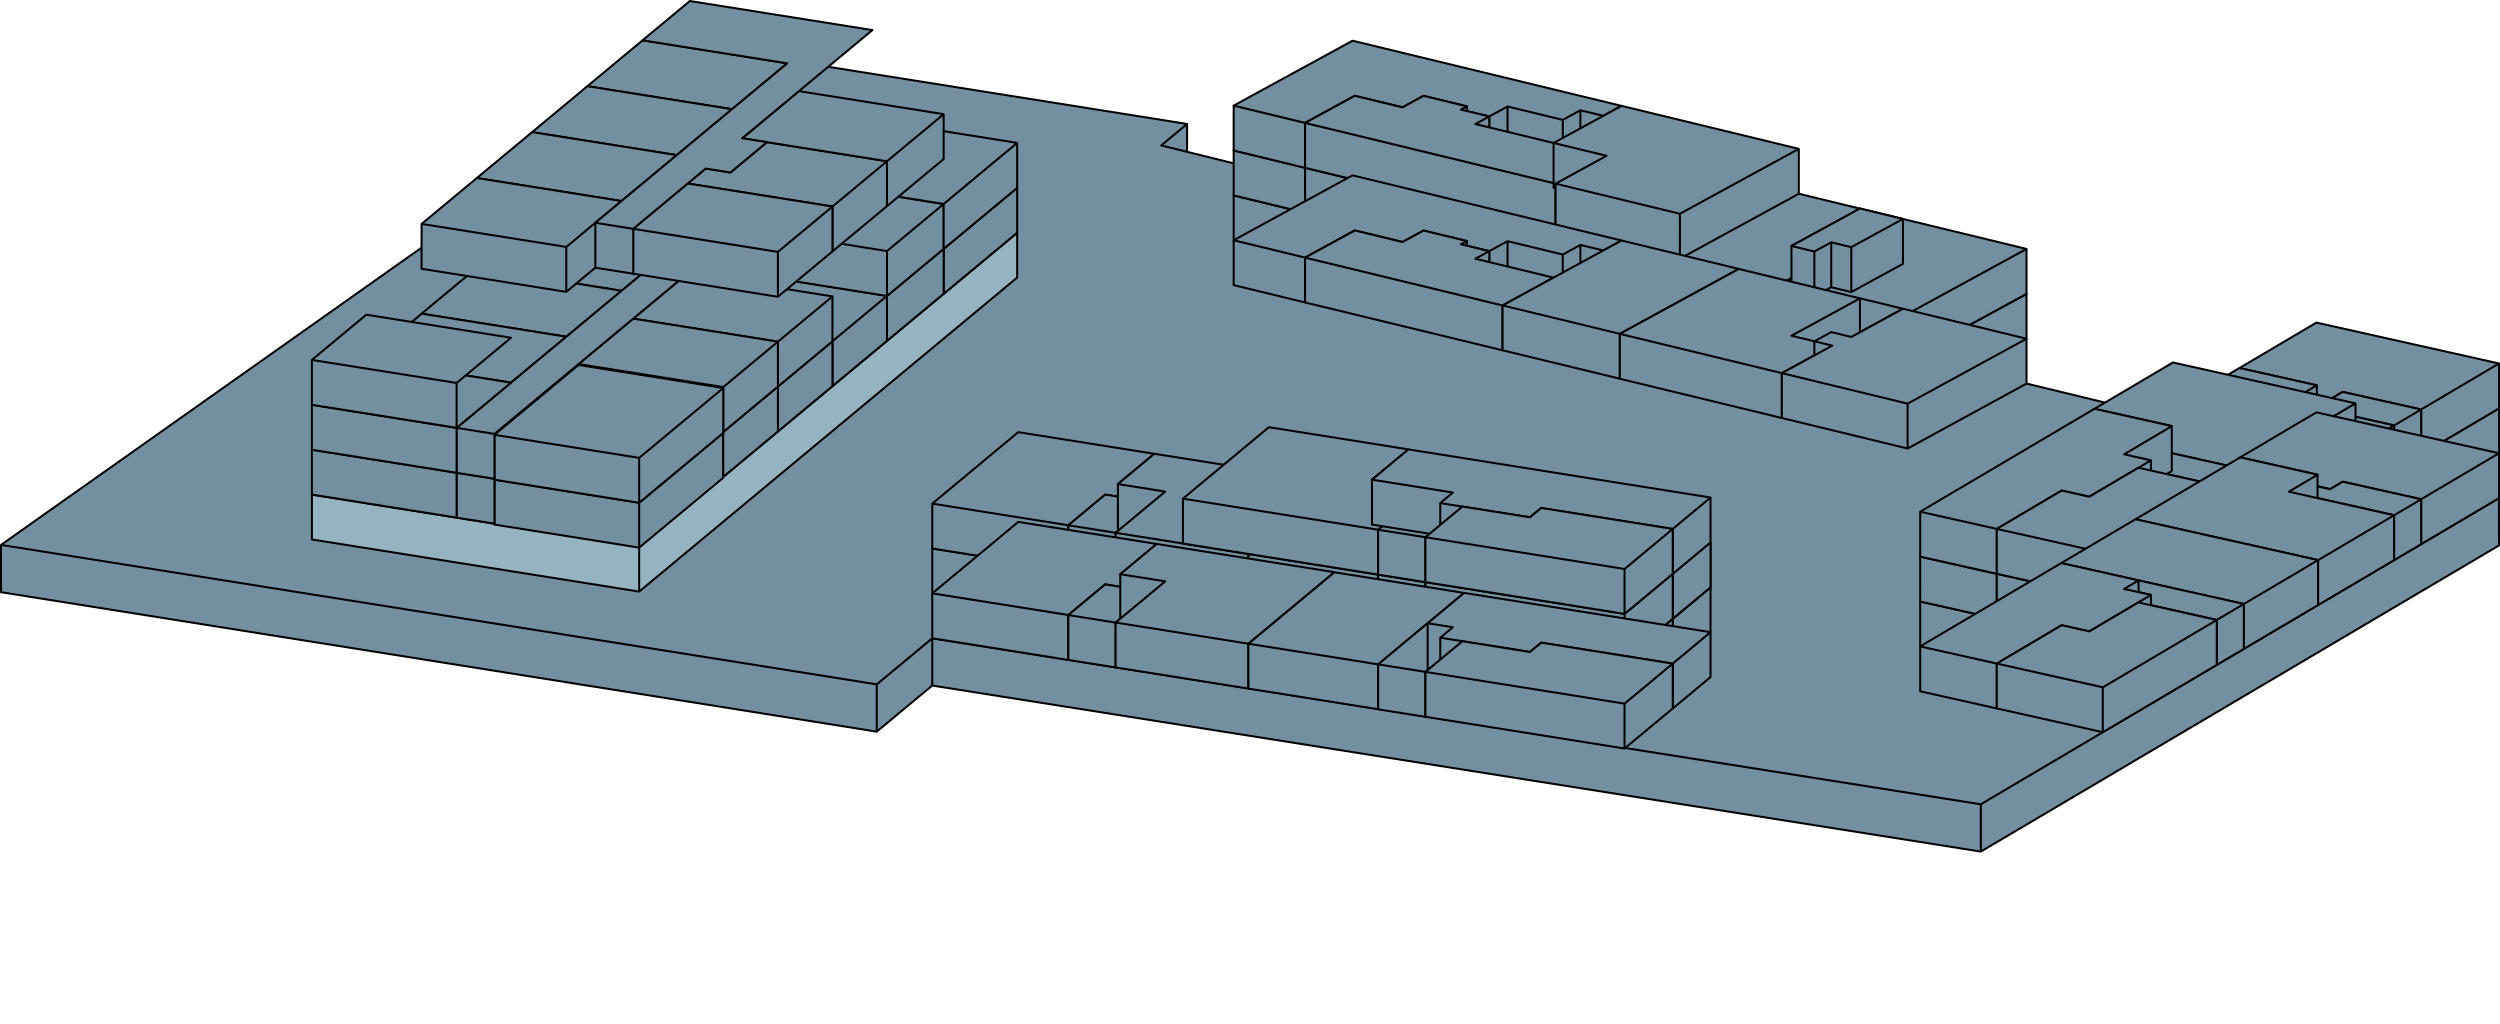 <?xml version="1.0" encoding="utf-8"?>
<!-- Generator: Adobe Illustrator 23.0.2, SVG Export Plug-In . SVG Version: 6.00 Build 0)  -->
<svg version="1.1" id="Ebene_1" xmlns="http://www.w3.org/2000/svg" xmlns:xlink="http://www.w3.org/1999/xlink" x="0px" y="0px"
	 viewBox="0 0 6188.7 2533.9" style="enable-background:new 0 0 6188.7 2533.9;" xml:space="preserve">
<style type="text/css">
	.st0{fill:#738FA0;stroke:#000000;stroke-width:5;stroke-linecap:round;stroke-linejoin:round;}
	.st1{fill:#95B3C1;stroke:#000000;stroke-width:5;stroke-linecap:round;stroke-linejoin:round;}
</style>
<g id="ug1">
	<path id="on" class="st0" d="M2170.4,1811.2L2.5,1466v-117.1l2167.9,345.2V1811.2z M6186.2,1350.2l-1282.8,757.9V1991l1282.7-757.9
		L6186.2,1350.2z M4903.5,2108.1l-2595.7-411v-117l2595.7,411V2108.1z M6186.2,1233.1L4903.5,1991l-2595.7-410.9l-137.4,114.1
		L2.5,1348.9l1068.2-755l408.9-48.9L1961,151.2l977.6,155.7l-63.9,53.1l63.9,15.8l1104.6,274.3l-80.5,43.9l80.5,19.5L6186.2,1233.1z
		 M4043.2,650.2v63.5l-80.5-19.6L4043.2,650.2z M2938.6,306.9v68.9l-63.9-15.8L2938.6,306.9z M2170.4,1694.1l137.4-114.1v117
		l-137.4,114.1V1694.1z"/>
</g>
<g id="HA-1-1">
	<path id="on-2" class="st1" d="M2518,687.1l-935.7,777.3v-111.1L2518,576.1V687.1z M1582.3,1464.5l-810.2-129v-111.1l810.2,129
		V1464.5z M772,1224.3L1707.8,447l810.1,129l-935.7,777.3L772,1224.3z"/>
</g>
<g id="HA-2-1">
	<path id="on-3" class="st0" d="M1790.4,1071.6l-208.1,172.9l-358.3-57l208.1-172.9L1790.4,1071.6z M1582.3,1244.5l208.1-172.9
		v111.1l-208.1,172.9V1244.5L1582.3,1244.5z M1224,1187.5l358.3,57.1v111.1l-358.3-57.1V1187.5z"/>
</g>
<g id="_33.0102">
	<path id="on-4" class="st0" d="M4604.3,738.5l-294.4,160.7V788.1l294.4-160.7V738.5z M4604.3,627.4l-294.4,160.7l-300.1-72.8
		l294.4-160.7L4604.3,627.4z M4309.9,788.1v111.1l-300.1-72.8V715.3L4309.9,788.1z"/>
</g>
<g id="_33.0101">
	<path id="on-5" class="st0" d="M4722.2,999.2l-412.3-100V788.1l412.3,100V999.2z M5016.6,838.5l-294.4,160.7V888.1l294.4-160.7
		V838.5z M4722.2,888.1l-412.3-100l124.8-68.1l56.7,13.8l41.8-22.8l49.7,12l127.8-69.8l306,74.2L4722.2,888.1z"/>
</g>
<g id="_31.0102">
	<path id="on-6" class="st0" d="M5993.5,1235.9l-194.1-43.5v-111.1l194.1,43.5V1235.9z M5768,1210.9l-66.4-14.8V1085l66.4,14.9
		V1210.9z M5666,1217.1l-191.5-42.9v-111.1L5666,1106V1217.1z M5701.7,1084.9v111.2l-35.7,21.1V1106L5701.7,1084.9z M5799.4,1192.4
		l-31.3,18.5v-111.1l31.3-18.5V1192.4z M6186.2,1010.9V1122l-192.8,113.9v-111.1L6186.2,1010.9z M6186.2,1010.9l-192.8,113.9
		l-194.1-43.5l-31.3,18.5l-66.4-14.9l-35.7,21.1l-191.5-42.9l259.8-153.4L6186.2,1010.9z"/>
</g>
<g id="haus_b2_treppe_1og_rechts">
	<path id="on-7" class="st0" d="M5666,1106l260.5,58.3v111.1l-260.5-58.3V1106z M5926.5,1164.3L5666,1106l35.7-21.1l66.4,14.9
		l31.3-18.5l194.1,43.5L5926.5,1164.3z M5926.5,1164.3l67-39.6v111.1l-67,39.6V1164.3z"/>
</g>
<g id="_31.0101">
	<path id="on-8" class="st0" d="M5926.5,1275.5l-188.1,111.1v-111.1l188.1-111.1V1275.5z M5286.3,1174.3l188.1-111.2l452,101.2
		l-188.1,111.2L5286.3,1174.3z M5286.3,1174.3l452,101.2v111.1l-452-101.2V1174.3z"/>
</g>
<g id="_29.0103">
	<path id="on-9" class="st0" d="M5554.5,1495.2l-452-101.2v-111.1l452,101.2V1495.2z M5554.5,1495.2v-111.1l183.8-108.6v111.1
		L5554.5,1495.2z M5554.5,1384l-452-101.2l183.8-108.6l452,101.2L5554.5,1384z"/>
</g>
<g id="haus_b2_treppe_1og_links">
	<path id="on-10" class="st0" d="M5554.5,1495.2l-67,39.6v-111.1l67-39.6V1495.2z M5487.5,1534.8l-194.1-43.5v-111.1l194.1,43.5
		V1534.8z M5293.4,1465.8l-35.1-7.9v-111.1l66.4,14.9l-31.3,18.5V1465.8z M5258.3,1346.8l35.7-21.1l260.5,58.4l-67,39.6l-194.1-43.5
		l31.3-18.5L5258.3,1346.8z"/>
</g>
<g id="_29.0102">
	<path id="on-11" class="st0" d="M5324.7,1472.8l-152.8,90.3V1452l152.8-90.2V1472.8z M5172,1563.1l-68.4-15.3v-111.1l68.4,15.3
		V1563.1z M5103.6,1547.8l-160.6,94.9v-111.1l160.6-94.9V1547.8z M4943,1642.7l-189.6-42.5v-111.1l189.6,42.4V1642.7z
		 M5102.5,1282.8l191.5,42.9l-35.7,21.1l35.7,8l30.7,6.9l-152.8,90.2l-68.4-15.3l-160.6,94.9l-189.6-42.5L5102.5,1282.8z
		 M5258.3,1346.8l35.7-21.1v29.1L5258.3,1346.8z"/>
</g>
<g id="_29.0101">
	<path id="on-12" class="st0" d="M5487.5,1534.8l-282.1,166.7v-111.1l282.1-166.7V1534.8z M5205.4,1701.4l-262.4-58.8v-111.1
		l262.4,58.8V1701.4z M5487.5,1423.6l-282.1,166.7l-262.4-58.8l160.6-94.9l68.4,15.3l121.5-71.8L5487.5,1423.6z"/>
</g>
<g id="haus_a_treppe_1og">
	<path id="on-13" class="st0" d="M1590.6,544.3V433.2l358.3,57.1l-112.2,93.3L1590.6,544.3z M1590.6,433.2l117.1-97.3l595.1,94.8
		l-92.5,76.8L2067,484.9l-229.6,190.7l61.2,9.8l-90.4,75.1l-61.2-9.7l-523,434.4l-93.7-14.9l706.3-586.8l112.2-93.3L1590.6,433.2z
		 M2302.9,430.7v111.1l-92.5,76.8V507.5L2302.9,430.7z M1130.3,1281.4v-111.1l93.7,14.9v111.1L1130.3,1281.4z M2067,596
		l-168.4,139.9v-50.5l-61.2-9.8L2067,484.9V596z M2067,596V484.9l143.4,22.6v111.1L2067,596z M1747.1,861.8V750.6l61.2,9.7v111.1
		L1747.1,861.8z M1898.6,796.4l-90.4,75.1V760.4l90.4-75.1V796.4z"/>
</g>
<g id="HA-2-6">
	<path id="on-14" class="st0" d="M2067,484.9l143.4,22.6l92.5-76.8l215.1,34.2l-182,151.2l-358.3-57L2067,484.9z M1977.7,670.1v-111
		l358.3,57v111.1L1977.7,670.1z M2336,616.1l182-151.2v111.2l-182,151.2V616.1z"/>
</g>
<g id="HA-2-12">
	<path id="on-15" class="st0" d="M1130.3,1281.4L772,1224.3v-111.1l358.3,57V1281.4z M1130.3,1170.3l-358.3-57l134.7-111.9
		l358.3,57.1L1130.3,1170.3z"/>
</g>
<g id="haus_b3_treppe_1og_links">
	<path id="on-16" class="st0" d="M2884.4,1439.3l-122.7,101.9v-111.1l122.7-101.9V1439.3z M2761.7,1541.2l-117.1-18.6v-111.1
		l117.1,18.7V1541.2z M2821.9,1318.2l62.4,9.9l-122.7,102l-117.1-18.6l91.4-75.9l54.7,8.7L2821.9,1318.2z"/>
</g>
<g id="_27.0101">
	<path id="on-17" class="st0" d="M2974.6,1364.3l-90.2,75v-111.2l90.2-74.9V1364.3z M2884.4,1439.3l-62.4-10v-111.1l62.4,9.9V1439.3
		z M2821.9,1429.3l-31.3,26v-111.1l31.3-26V1429.3z M2790.6,1455.3l-54.6-8.7v-111.1l54.6,8.7V1455.3z M2736,1446.6l-91.4,75.9
		v-111.1l91.4-75.9V1446.6z M2644.6,1522.5l-336.8-53.6v-111.1l336.8,53.6V1522.5z M2884.4,1328.1l-62.4-9.9l-31.3,26l-54.6-8.7
		l-91.4,75.9l-336.8-53.6l212.9-176.9l453.9,72.3L2884.4,1328.1z"/>
</g>
<g id="_27.0102">
	<path id="on-18" class="st0" d="M3303.3,1416.6l-212.9,176.9v-111.1l212.9-176.9V1416.6z M3090.4,1593.5l-328.7-52.4V1430
		l328.7,52.4V1593.5z M2761.7,1430.1l212.9-176.9l328.7,52.4l-212.9,176.9L2761.7,1430.1z"/>
</g>
<g id="_25.0101">
	<path id="on-19" class="st0" d="M3624.4,1467.8l-212.9,176.9v-111.1l212.9-176.9V1467.8z M3624.4,1356.7l-212.9,176.9l-321.1-51.1
		l212.9-176.9L3624.4,1356.7z M3411.5,1533.5v111.1l-321.1-51.1v-111.1L3411.5,1533.5z"/>
</g>
<g id="haus_b3_treppe_1og_rechts">
	<path id="on-20" class="st0" d="M3620,1587.4l-91.4,75.9v-111.1l91.4-75.9V1587.4z M3528.6,1663.3l-117.1-18.6v-111.1l117.1,18.6
		V1663.3z M3411.5,1533.5l122.7-101.9l62.4,9.9l-31.3,26l31.3,5l23.4,3.7l-91.4,75.9L3411.5,1533.5z M3596.6,1441.5v31l-31.3-5
		L3596.6,1441.5z"/>
</g>
<g id="_25.0102">
	<path id="on-21" class="st0" d="M3596.6,1441.6l-31.3,26v80.2l-31.2-5v-111.1L3596.6,1441.6z M3565.3,1467.6l31.3-26l-62.4-9.9
		l90.2-74.9l610,97.1l-93.6,77.8l-325.6-51.9l-27.9,23.1L3565.3,1467.6z M4234.4,1564.9l-93.6,77.8v-111.1l93.6-77.8V1564.9z
		 M4140.7,1642.7l-325.5-51.9v-111.1l325.6,51.9L4140.7,1642.7z M3815.2,1590.9l-27.9,23.1v-111.1l27.9-23.1V1590.9z M3787.3,1614
		l-222-35.3v-111.1l222,35.3V1614z"/>
</g>
<g id="_25.0103">
	<path id="on-22" class="st0" d="M3528.6,1663.3v-111.1l492.9,78.5v111.1L3528.6,1663.3z M3528.6,1552.2l91.4-75.9l167.3,26.6
		l27.9-23.1l325.6,51.9l-119.3,99.1L3528.6,1552.2z M4140.8,1642.7l-119.3,99.1v-111.1l119.3-99.1V1642.7z"/>
</g>
<g id="haus_b1_treppe_1og_rechts">
	<path id="on-23" class="st0" d="M3845.8,687.3l-193.4-46.9V529.3l193.4,46.9V687.3z M3968.9,620.1l-123.1,67.2V576.1l123.1-67.2
		V620.1z M3968.9,508.9l-123.1,67.2l-193.4-46.9l79.5-43.4l136.7,33.1l43.6-23.8L3968.9,508.9z"/>
</g>
<g id="_35.0103">
	<path id="on-24" class="st0" d="M3230.8,637.6l-176.9-42.9V483.6l176.9,42.9V637.6z M4014.1,595.4L3969,620V509l45.1-24.6V595.4z
		 M3731.9,597l-45.3,24.7V510.6l45.3-24.7V597z M3686.7,621.7l-70.2-17V493.5l70.2,17V621.7z M3616.5,593.1l-92.6-22.4V459.5
		l107.2,26l-14.6,8L3616.5,593.1L3616.5,593.1z M3523.9,570.7l-52,28.4V487.9l52-28.4V570.7z M3471.9,599.1l-118.1-28.6V459.3
		l118.1,28.6V599.1z M3353.8,570.4l-123.1,67.2V526.5l123.1-67.2V570.4z M4014.1,484.3L3969,509l-56.8-13.8l-43.6,23.8l-136.7-33.1
		l-45.3,24.7l-70.2-17l14.6-8l-107.2-26l-52,28.4l-118.1-28.6l-123.1,67.2l-176.9-42.9L3348.1,323L4014.1,484.3z M3732,597V485.9
		l136.7,33.1v111.1L3732,597z M3868.6,630.1V519l43.6-23.8v111.1L3868.6,630.1z M3912.2,495.2l56.7,13.8v111.1l-56.7-13.7V495.2z"/>
</g>
<g id="_35.0102">
	<path id="on-25" class="st0" d="M3719.6,756.1l-488.9-118.5V526.5l489,118.5L3719.6,756.1z M3845.8,687.3l-126.2,68.9V645
		l126.2-68.9V687.3z M3686.7,510.6v27l-34.3-8.3L3686.7,510.6z M3523.9,459.6l107.2,26l-14.6,8l14.7,3.5l55.5,13.5l-34.3,18.7
		l34.3,8.3l159.1,38.6L3719.7,645l-488.9-118.5l123.1-67.2l118.1,28.6L3523.9,459.6z M3616.5,493.6l14.6-8v11.5L3616.5,493.6z"/>
</g>
<g id="_35.0101">
	<path id="on-26" class="st0" d="M4014.1,484.3l290.1,70.3l-294.4,160.7L3719.6,645L4014.1,484.3z M3719.6,645l290.2,70.3v111.1
		l-290.2-70.3V645z M4304.2,554.7v111.1l-294.4,160.7V715.3L4304.2,554.7z"/>
</g>
<g id="haus_b1_treppe_1og_links">
	<path id="on-27" class="st0" d="M4491.4,733.7l-56.7-13.8l169.6-92.6l106.4,25.8l-127.8,69.8l-49.7-12L4491.4,733.7z M4434.7,720
		l56.7,13.8v111.1l-56.7-13.8V720z M4491.4,733.7l41.8-22.8v111.2l-41.8,22.8V733.7z M4533.2,710.9l49.7,12v111.2l-49.7-12V710.9z
		 M4582.9,722.9l127.8-69.8v111.1L4582.9,834V722.9z"/>
</g>
<g id="haus_b1_treppe_2og_rechts">
	<path id="on-28" class="st0" d="M3845.8,576.1l-193.4-46.9V418.1l193.4,46.9V576.1z M3968.9,508.9l-123.1,67.2v-111l123.1-67.2
		V508.9z M3968.9,397.8L3845.8,465l-193.4-46.9l79.5-43.4l136.7,33.1l43.6-23.8L3968.9,397.8z"/>
</g>
<g id="_35.0203">
	<path id="on-29" class="st0" d="M3230.8,526.5l-176.9-42.9V372.5l176.9,42.9V526.5z M4014.1,484.3l-45.1,24.6V397.8l45.1-24.6
		V484.3z M3731.9,485.9l-45.3,24.7V399.4l45.3-24.7V485.9z M3686.7,510.6l-70.2-17V382.4l70.2,17V510.6z M3616.5,482l-92.6-22.4
		V348.4l107.2,26l-14.6,8L3616.5,482L3616.5,482z M3523.9,459.5l-52,28.4V376.8l52-28.4V459.5z M3471.9,487.9l-118.1-28.6V348.2
		l118.1,28.6V487.9z M3353.8,459.3l-123.1,67.2V415.4l123.1-67.2V459.3z M4014.1,373.2l-45.1,24.6l-56.8-13.8l-43.6,23.8
		l-136.7-33.1l-45.3,24.7l-70.2-17l14.6-8l-107.2-26l-52,28.4l-118.1-28.6l-123.1,67.2l-176.9-42.9l294.4-160.7L4014.1,373.2z
		 M3732,485.9V374.7l136.7,33.1V519L3732,485.9z M3868.6,519V407.9l43.6-23.8v111.1L3868.6,519z M3912.2,384.1l56.7,13.8V509
		l-56.7-13.7V384.1z"/>
</g>
<g id="_35.0202">
	<path id="on-30" class="st0" d="M3719.6,645l-488.9-118.5V415.4l488.9,118.5V645z M3845.8,576.1L3719.7,645V533.9l126.2-68.8
		L3845.8,576.1L3845.8,576.1z M3686.7,399.4v27l-34.3-8.3L3686.7,399.4z M3523.9,348.4l107.2,26l-14.6,8l14.6,3.6l55.5,13.5
		l-34.3,18.7l34.3,8.3l159.1,38.6l-126.2,68.8l-488.9-118.5l123.1-67.2l118.1,28.6L3523.9,348.4z M3616.5,382.4l14.6-8V386
		L3616.5,382.4z"/>
</g>
<g id="_35.0201">
	<path id="on-31" class="st0" d="M4014.1,373.2l290.1,70.3l-294.4,160.7l-290.2-70.3L4014.1,373.2z M3719.6,533.9l290.2,70.4v111.1
		L3719.7,645L3719.6,533.9z M4304.2,443.5v111.1l-294.4,160.7V604.2L4304.2,443.5z"/>
</g>
<g id="haus_b1_treppe_2og_links">
	<path id="on-32" class="st0" d="M4491.4,622.6l-56.7-13.8l169.6-92.6l106.4,25.8l-127.8,69.8l-49.7-12.1L4491.4,622.6z
		 M4434.7,608.9l56.7,13.8v111.1l-56.7-13.8V608.9z M4491.4,622.6l41.8-22.8v111.1l-41.8,22.8V622.6z M4533.2,599.8l49.7,12.1V723
		l-49.7-12V599.8z M4582.9,611.8l127.8-69.8v111.1l-127.8,69.8V611.8z"/>
</g>
<g id="_33.0202">
	<path id="on-33" class="st0" d="M4535.7,744.5l-124.8,68.1V701.4l124.8-68.1V744.5z M4535.7,633.4l-124.8,68.1l-401.1-97.2
		l294.4-160.7l300.1,72.8L4434.7,609L4535.7,633.4z M4410.9,701.4v111.1l-401.1-97.2V604.2L4410.9,701.4z M4604.3,516.3v111.1
		l-68.6,37.5v-31.5l-101-24.5L4604.3,516.3z"/>
</g>
<g id="_33.0201">
	<path id="on-34" class="st0" d="M4722.2,888.1l-311.3-75.5V701.4l311.3,75.5V888.1z M5016.6,727.4l-294.4,160.7V776.9l294.4-160.7
		V727.4z M4722.2,776.9l-311.3-75.5l80.5-43.9l44.3-24.2l-44.3-10.7l41.8-22.8l49.7,12.1l127.9-69.8l306,74.2L4722.2,776.9z
		 M4491.4,622.6l44.3,10.7l-44.3,24.2V622.6z"/>
</g>
<g id="_31.0202">
	<path id="on-35" class="st0" d="M5993.5,1124.8l-194.1-43.5V970.2l194.1,43.5V1124.8z M5768,1099.8l-66.4-14.9V973.8l66.4,14.9
		V1099.8z M5701.7,1057.5l-158-35.4v-111l191.5,42.9l-33.6,19.8L5701.7,1057.5z M5799.4,1081.3l-31.3,18.5V988.7l31.3-18.5V1081.3z
		 M6186.2,899.8v111.1l-192.8,113.9v-111.1L6186.2,899.8z M6186.2,899.8l-192.8,113.9l-194.1-43.5l-31.3,18.5l-66.4-14.9l33.6-19.8
		l-191.5-42.9l190.5-112.5L6186.2,899.8z"/>
</g>
<g id="haus_b2_treppe_2og_rechts">
	<path id="on-36" class="st0" d="M5666,994.9l260.5,58.3v111.1L5666,1106V994.9z M5926.5,1053.2L5666,994.9l35.7-21.1l66.4,14.9
		l31.3-18.5l194.1,43.5L5926.5,1053.2z M5926.5,1053.2l67-39.6v111.1l-67,39.6V1053.2z"/>
</g>
<g id="_31.0201">
	<path id="on-37" class="st0" d="M5926.5,1164.3l-188.1,111.1v-111.1l188.1-111.1V1164.3z M5286.3,1063.1L5543.7,911l191.5,42.9
		l-69.3,40.9l69.3,15.5l191.2,42.8l-188.1,111.1L5286.3,1063.1z M5286.3,1063.1l452,101.2v111.1l-452-101.2V1063.1z M5735.3,954
		v56.4l-69.3-15.5L5735.3,954z"/>
</g>
<g id="_29.0203">
	<path id="on-38" class="st0" d="M5554.5,1384.1l-260.5-58.3v-111.1l260.5,58.3V1384.1z M5554.5,1384.1V1273l183.8-108.6v111.1
		L5554.5,1384.1z M5554.5,1272.9l-260.5-58.3l-191.5-42.9l183.8-108.6l452,101.2L5554.5,1272.9z M5294,1325.7l-191.5-42.9v-111.1
		l191.5,42.9V1325.7z"/>
</g>
<g id="haus_b2_treppe_2og_links">
	<path id="on-39" class="st0" d="M5554.5,1384.1l-67,39.6v-111.1l67-39.6V1384.1z M5487.5,1423.7l-194.1-43.5v-111.1l194.1,43.5
		V1423.7z M5293.4,1354.7l-35.1-7.9v-111.1l66.4,14.9l-31.3,18.5V1354.7z M5258.3,1235.7l35.7-21.1l260.5,58.3l-67,39.6l-194.1-43.4
		l31.3-18.5L5258.3,1235.7z"/>
</g>
<g id="_29.0202">
	<path id="on-40" class="st0" d="M5324.7,1361.7l-152.8,90.2v-111.1l152.8-90.2V1361.7z M5172,1451.9l-68.4-15.3v-111.1l68.4,15.3
		V1451.9z M5103.6,1436.6l-160.6,94.9v-111.1l160.6-94.9V1436.6z M4943,1531.5l-189.6-42.4V1378l189.6,42.5V1531.5z M5102.5,1171.7
		l191.5,42.9l-35.7,21.1l35.7,8l30.7,6.9l-152.8,90.2l-68.4-15.3l-160.6,94.9l-189.6-42.5L5102.5,1171.7z M5258.3,1235.7l35.7-21.1
		v29.1L5258.3,1235.7z"/>
</g>
<g id="_29.0201">
	<path id="on-41" class="st0" d="M5487.5,1423.6l-282.1,166.7v-111.1l282.1-166.7V1423.6z M5205.4,1590.3l-262.4-58.8v-111.1
		l262.4,58.8V1590.3z M5487.5,1312.5l-282.1,166.7l-262.4-58.8l160.6-94.9l68.4,15.3l121.5-71.7L5487.5,1312.5z"/>
</g>
<g id="HA-3-4">
	<path id="on-42" class="st0" d="M1702.4,676.6l44.6-37.1l61.2,9.7l90.4-75.1l297.1,47.3l-135,112.1L1702.4,676.6z M1702.4,676.6
		l358.3,57.1v111.1l-358.3-57L1702.4,676.6L1702.4,676.6z M2060.7,733.6l135-112.1v111.1l-135,112.1V733.6z"/>
</g>
<g id="_27.0201">
	<path id="on-43" class="st0" d="M2857.5,1234.5l-35.6,29.5v-57l-54.6-8.7l90.2-75L2857.5,1234.5L2857.5,1234.5z M2821.9,1318.2
		l-31.3,26v-111.1l31.3-26V1318.2L2821.9,1318.2z M2790.6,1344.2l-54.6-8.7v-111.1l54.6,8.7V1344.2z M2736,1335.5l-91.4,75.9v-111.1
		l91.4-75.9V1335.5z M2644.6,1411.4l-336.8-53.6v-111.1l336.8,53.6V1411.4z M2767.3,1198.4l54.6,8.7l-31.3,26l-54.6-8.7l-91.4,75.9
		l-336.8-53.6l212.9-176.9l336.8,53.6L2767.3,1198.4z"/>
</g>
<g id="haus_b3_treppe_2og_links_">
	<path id="on-44" class="st0" d="M2884.4,1328.1L2761.7,1430v-111.1l122.7-101.9V1328.1z M2761.7,1430.1l-117.1-18.6v-111.1
		l117.1,18.6V1430.1z M2821.9,1207.1l62.4,9.9l-122.7,101.9l-117.1-18.6l91.4-75.9l54.7,8.7L2821.9,1207.1z"/>
</g>
<g id="_27.0202">
	<path id="on-45" class="st0" d="M3303.3,1305.5l-212.9,176.9v-111.1l212.9-176.9V1305.5z M3090.4,1482.4l-328.7-52.3V1319
		l328.7,52.4V1482.4z M3090.4,1371.3l-328.7-52.4l10.4-8.7l112.3-93.3l-117.1-18.6l90.2-75l445.8,71L3090.4,1371.3z M2767.3,1309.5
		v-111.1l117.1,18.6l-112.3,93.3L2767.3,1309.5z"/>
</g>
<g id="_25.0201">
	<path id="on-46" class="st0" d="M3624.4,1356.7l-212.9,176.9v-111.1l212.9-176.9V1356.7z M3624.4,1245.5l-212.9,176.9l-321.1-51.1
		l212.9-176.9L3624.4,1245.5z M3411.5,1422.4v111.1l-321.1-51.1v-111.1L3411.5,1422.4z"/>
</g>
<g id="haus_b3_treppe_2og_rechts">
	<path id="on-47" class="st0" d="M3620,1476.2l-91.4,75.9V1441l91.4-75.9V1476.2z M3528.6,1552.2l-117.1-18.6v-111.1l117.1,18.7
		V1552.2z M3411.5,1422.4l122.7-101.9l62.4,9.9l-31.3,26l31.3,5l23.4,3.7l-91.4,75.9L3411.5,1422.4z M3596.6,1330.4v31l-31.3-5
		L3596.6,1330.4z"/>
</g>
<g id="_25.0202">
	<path id="on-48" class="st0" d="M3596.6,1330.4l-31.3,26v80.2l-31.2-5v-111.1L3596.6,1330.4z M3565.3,1356.4l31.3-26l-62.4-9.9
		l90.2-75l610,97.1l-93.6,77.8l-325.6-51.8l-27.9,23.1L3565.3,1356.4z M4234.4,1453.8l-93.6,77.8v-111.2l93.6-77.8V1453.8z
		 M4140.7,1531.6l-325.5-51.9v-111.1l325.6,51.9L4140.7,1531.6z M3815.2,1479.7l-27.9,23.1v-111.1l27.9-23.1V1479.7z M3787.3,1502.9
		l-222-35.3v-111.1l222,35.4V1502.9z"/>
</g>
<g id="_25.0102_1">
	<path id="on-49" class="st0" d="M3596.6,1330.4l-31.3,26v80.2l-31.2-5v-111.1L3596.6,1330.4z M3565.3,1356.4l31.3-26l-62.4-9.9
		l90.2-75l610,97.1l-93.6,77.8l-325.6-51.8l-27.9,23.1L3565.3,1356.4z M4234.4,1453.8l-93.6,77.8v-111.2l93.6-77.8V1453.8z
		 M4140.7,1531.6l-325.5-51.9v-111.1l325.6,51.9L4140.7,1531.6z M3815.2,1479.7l-27.9,23.1v-111.1l27.9-23.1V1479.7z M3787.3,1502.9
		l-222-35.3v-111.1l222,35.4V1502.9z"/>
</g>
<g id="_25.0203">
	<path id="on-50" class="st0" d="M3528.6,1552.2v-111.1l492.9,78.5v111.1L3528.6,1552.2z M3528.6,1441.1l91.4-75.9l167.3,26.6
		l27.9-23.1l325.6,51.9l-119.3,99.1L3528.6,1441.1z M4140.8,1531.6l-119.3,99.1v-111.1l119.3-99.1V1531.6z"/>
</g>
<g id="haus_b1_treppe_1og_rechts_1">
	<path id="on-51" class="st0" d="M3845.8,576.1l-193.4-46.9V418.1l193.4,46.9V576.1z M3968.9,508.9l-123.1,67.2v-111l123.1-67.2
		V508.9z M3968.9,397.8L3845.8,465l-193.4-46.9l79.5-43.4l136.7,33.1l43.6-23.8L3968.9,397.8z"/>
</g>
<g id="haus_b1_treppe_1og_links_1">
	<path id="on-52" class="st0" d="M4491.4,622.6l-56.7-13.8l169.6-92.6l106.4,25.8l-127.8,69.8l-49.7-12.1L4491.4,622.6z
		 M4434.7,608.9l56.7,13.8v111.1l-56.7-13.8V608.9z M4491.4,622.6l41.8-22.8v111.1l-41.8,22.8V622.6z M4533.2,599.8l49.7,12.1V723
		l-49.7-12V599.8z M4582.9,611.8l127.8-69.8v111.1l-127.8,69.8V611.8z"/>
</g>
<g id="HA-2-4">
	<path id="on-53" class="st0" d="M1702.4,787.7l44.6-37.1l61.2,9.7l90.4-75.1l297.1,47.3l-135,112.1L1702.4,787.7z M1702.4,787.7
		l358.3,57v111.1l-358.3-57.1L1702.4,787.7L1702.4,787.7z M2060.7,844.7l135-112.1v111.1l-135,112.1V844.7z"/>
</g>
<g id="HA-2-7">
	<path id="on-54" class="st0" d="M1453.9,657.9V546.8l358.2,57v111.1L1453.9,657.9z M1453.9,546.8l136.8-113.6l358.2,57
		l-136.8,113.6L1453.9,546.8z M1948.9,490.2v111.1L1812.1,715V603.9L1948.9,490.2z"/>
</g>
<g id="HA-2-8">
	<path id="on-55" class="st0" d="M1317.2,771.6V660.4l358.2,57v111.1L1317.2,771.6z M1317.2,660.4L1454,546.8l358.2,57l-136.8,113.6
		L1317.2,660.4z M1812.2,603.8V715l-136.8,113.6V717.5L1812.2,603.8z"/>
</g>
<g id="HA-2-5">
	<path id="on-56" class="st0" d="M1837.4,675.6l140.3-116.5l358.3,57l-140.3,116.6L1837.4,675.6z M2195.7,732.6L2336,616.1v111.1
		l-140.3,116.5V732.6z"/>
</g>
<g id="HA-2-9">
	<path id="on-57" class="st0" d="M1180.4,885.2V774.1l358.2,57v111.1L1180.4,885.2z M1180.4,774.1l136.8-113.6l358.2,57
		l-136.8,113.6L1180.4,774.1z M1675.4,717.5v111.1l-136.8,113.6V831.1L1675.4,717.5z"/>
</g>
<g id="HA-2-10">
	<path id="on-58" class="st0" d="M1043.6,998.8V887.7l358.2,57v111.1L1043.6,998.8z M1043.6,887.7l136.8-113.6l358.2,57
		l-136.8,113.6L1043.6,887.7z M1538.6,831.1v111.1l-136.8,113.6V944.7L1538.6,831.1z"/>
</g>
<g id="HA-2-3">
	<path id="on-59" class="st0" d="M1925.7,956.9l-358.3-57.1l135-112.1l358.3,57L1925.7,956.9z M1567.4,899.9l358.3,57.1v111.2
		l-358.3-57.1L1567.4,899.9L1567.4,899.9z M1925.7,956.9l135-112.1v111.1l-135,112.1V956.9z"/>
</g>
<g id="HA-2-11">
	<path id="on-60" class="st0" d="M906.9,1001.3l136.8-113.6l358.2,57l-136.8,113.6L906.9,1001.3z M1401.8,944.7v111.1L1265,1169.4
		v-111.1L1401.8,944.7z"/>
</g>
<g id="HA-2-2">
	<path id="on-61" class="st0" d="M1432.1,1012.3l135.3-112.4l358.3,57.1l-135.3,112.4L1432.1,1012.3z M1790.4,1069.3l135.3-112.4
		v111.2l-135.3,112.4V1069.3z"/>
</g>
<g id="HA-3-7">
	<path id="on-62" class="st0" d="M1453.9,546.8V435.7l358.2,57v111.1L1453.9,546.8z M1453.9,435.7l136.8-113.6l358.2,57
		l-136.8,113.6L1453.9,435.7z M1948.9,379.1v111.1l-136.8,113.6V492.7L1948.9,379.1z"/>
</g>
<g id="HA-3-8">
	<path id="on-63" class="st0" d="M1317.2,660.4V549.3l358.2,57v111.1L1317.2,660.4z M1317.2,549.3L1454,435.7l358.2,57l-136.8,113.6
		L1317.2,549.3z M1812.2,492.7v111.1l-136.8,113.6v-111L1812.2,492.7z"/>
</g>
<g id="HA-3-5">
	<path id="on-64" class="st0" d="M1837.4,564.4l140.3-116.5L2336,505l-140.3,116.5L1837.4,564.4z M2195.7,621.5L2336,504.9V616
		l-140.3,116.6V621.5z"/>
</g>
<g id="HA-3-9">
	<path id="on-65" class="st0" d="M1180.4,774.1V662.9l358.2,57V831L1180.4,774.1z M1180.4,662.9l136.8-113.6l358.2,57L1538.6,720
		L1180.4,662.9z M1675.4,606.4v111.1l-136.8,113.6V720L1675.4,606.4z"/>
</g>
<g id="HA-3-10">
	<path id="on-66" class="st0" d="M1043.6,887.7V776.5l358.2,57v111.1L1043.6,887.7z M1043.6,776.5l136.8-113.6l358.2,57
		l-136.8,113.6L1043.6,776.5z M1538.6,720v111.1l-136.8,113.6V833.6L1538.6,720z"/>
</g>
<g id="HA-3-3">
	<path id="on-67" class="st0" d="M1925.7,845.8l-358.3-57l135-112.1l358.3,57.1L1925.7,845.8z M1567.4,788.8l358.3,57v111.1
		l-358.3-57.1L1567.4,788.8L1567.4,788.8z M1925.7,845.8l135-112.1v111.1l-135,112.1V845.8z"/>
</g>
<g id="HA-3-11">
	<path id="on-68" class="st0" d="M906.9,1001.3V890.2l358.2,57v111.1L906.9,1001.3z M906.9,890.2l136.8-113.6l358.2,57l-136.8,113.6
		L906.9,890.2z M1401.8,833.6v111.1L1265,1058.3V947.2L1401.8,833.6z"/>
</g>
<g id="HA-3-2">
	<path id="on-69" class="st0" d="M1432.1,1012.3V901.2l358.3,57v111.1L1432.1,1012.3z M1432.1,901.2l135.3-112.4l358.3,57
		l-135.3,112.4L1432.1,901.2z M1790.4,958.2l135.3-112.4v111.1l-135.3,112.4V958.2z"/>
</g>
<g id="HA-3-1">
	<path id="on-70" class="st0" d="M1790.4,960.5l-208.1,172.9l-358.3-57l208.1-172.9L1790.4,960.5z M1582.3,1133.4l208.1-172.9v111.1
		l-208.1,172.9V1133.4L1582.3,1133.4z M1224,1076.4l358.3,57.1v111.1l-358.3-57.1V1076.4z"/>
</g>
<g id="haus_a_treppe_2og">
	<path id="on-71" class="st0" d="M1590.6,322.1l117.1-97.3l451.9,72l-322.3,267.7l61.2,9.8l-90.4,75.1l-61.2-9.7L1224,1074.1
		l-93.7-14.9l706.3-586.8l112.2-93.3L1590.6,322.1z M1130.3,1170.3v-111.1l93.7,14.9v111.1L1130.3,1170.3z"/>
</g>
<g id="HA-3-6">
	<path id="on-72" class="st0" d="M2159.7,296.7l358.3,57l-182,151.2l-358.3-57.1L2159.7,296.7z M2336,505l182-151.2v111.1
		l-182,151.2V505z"/>
</g>
<g id="HA-3-12">
	<path id="on-73" class="st0" d="M1130.3,1170.3l-358.3-57v-111.2l358.3,57.1V1170.3z M1130.3,1059.1l-358.3-57l134.7-111.9
		l358.3,57.1L1130.3,1059.1z"/>
</g>
<g id="haus_b1_treppe_3og_rechts">
	<path id="on-74" class="st0" d="M3845.8,465.1l-193.4-46.9V307l193.4,46.9V465.1z M3968.9,397.9l-123.1,67.2V353.9l123.1-67.2
		V397.9z M3968.9,286.8L3845.8,354l-193.4-46.9l79.5-43.4l136.7,33.1l43.6-23.8L3968.9,286.8z"/>
</g>
<g id="_35.0303">
	<path id="on-75" class="st0" d="M3230.8,415.4l-176.9-42.9V261.3l176.9,42.9V415.4z M4014.1,373.2l-45.1,24.6V286.7l45.1-24.6
		V373.2z M3731.9,374.7l-45.3,24.7V288.3l45.3-24.7V374.7z M3686.7,399.4l-70.2-17V271.3l70.2,17V399.4z M3616.5,370.9l-92.6-22.4
		V237.3l107.2,26l-14.6,8L3616.5,370.9L3616.5,370.9z M3523.9,348.4l-52,28.4V265.7l52-28.4V348.4z M3471.9,376.8l-118.1-28.6V237.1
		l118.1,28.6V376.8z M3353.8,348.2l-123.1,67.2V304.2l123-67.2L3353.8,348.2z M4014.1,262.1l-45.1,24.6l-56.7-13.7l-43.6,23.8
		L3732,263.7l-45.3,24.7l-70.2-17l14.6-8l-107.2-26l-52,28.4l-118.1-28.6l-123.1,67.2l-176.9-42.9l294.4-160.7L4014.1,262.1z
		 M3731.9,374.7V263.6l136.7,33.1v111.1L3731.9,374.7z M3868.6,407.9V296.7l43.6-23.8V384L3868.6,407.9z M3912.2,273l56.7,13.8
		v111.1l-56.7-13.8V273z"/>
</g>
<g id="_35.0302">
	<path id="on-76" class="st0" d="M3850.8,565.7l-620.1-150.3V304.2l620.1,150.3L3850.8,565.7L3850.8,565.7z M3977,496.8l-126.2,68.9
		V454.6l126.2-68.9V496.8z M3686.7,288.3v27l-34.3-8.3L3686.7,288.3z M3523.9,237.3l107.2,26l-14.6,8l14.6,3.6l55.5,13.5l-34.3,18.7
		l34.3,8.3l290.3,70.4l-126.2,68.9l-620.1-150.3l123.1-67.2l118.1,28.6L3523.9,237.3z M3616.5,271.3l14.6-8v11.6L3616.5,271.3z"/>
</g>
<g id="_35.0301">
	<path id="on-77" class="st0" d="M4014.1,262.1L4453,368.5l-294.4,160.7l-307.7-74.6l126.2-68.9l-131.2-31.8L4014.1,262.1z
		 M4453,368.5v111.1l-294.4,160.7V529.1L4453,368.5z M3845.8,465.1V353.9l131.2,31.8l-126.2,68.9v11.7L3845.8,465.1z M4158.5,640.3
		l-307.7-74.6V454.6l307.7,74.6V640.3z"/>
</g>
<g id="_29.0303">
	<path id="on-78" class="st0" d="M5554.5,1272.9l-260.5-58.3v-111.1l260.5,58.3V1272.9z M5554.5,1272.9v-111.1L5831,998.4v111.1
		L5554.5,1272.9z M5554.5,1161.8l-260.5-58.3l82.2-48.6l-191.5-42.8L5379,897.3l452,101.2L5554.5,1161.8z M5294,1147.6l-109.4-24.5
		V1012l191.5,42.8l-82.2,48.6L5294,1147.6z"/>
</g>
<g id="haus_b2_treppe_3og_links">
	<path id="on-79" class="st0" d="M5554.5,1272.9l-67,39.6v-111.1l67-39.6V1272.9z M5487.5,1312.5l-194.1-43.5v-111.1l194.1,43.5
		V1312.5z M5293.4,1243.6l-35.1-7.9v-111.1l66.4,14.9l-31.3,18.5V1243.6z M5258.3,1124.6l35.7-21.1l260.5,58.3l-67,39.6l-194.1-43.5
		l31.3-18.5L5258.3,1124.6z"/>
</g>
<g id="_29.0302">
	<path id="on-80" class="st0" d="M5324.7,1250.6l-152.8,90.2v-111.1l152.8-90.2V1250.6z M5172,1340.8l-68.4-15.3v-111.1l68.4,15.3
		V1340.8z M5103.6,1325.5l-160.6,94.9v-111.1l160.6-94.9V1325.5z M4943,1420.4l-189.6-42.5v-111.1l189.6,42.5V1420.4z
		 M5376.2,1166.1l-51.5,30.5v-57l-66.4-14.9l117.9-69.7V1166.1z M5258.3,1124.6l66.4,14.9l-152.8,90.2l-68.4-15.3l-160.6,94.9
		l-189.6-42.5l431.4-254.8l191.5,42.8L5258.3,1124.6z"/>
</g>
<g id="_29.0301">
	<path id="on-81" class="st0" d="M5487.5,1312.5l-282.1,166.7v-111.1l282.1-166.7V1312.5z M5205.4,1479.2l-262.4-58.8v-111.1
		l262.4,58.8V1479.2z M5487.5,1201.4l-282.1,166.7l-262.4-58.8l160.6-94.9l68.4,15.3l121.5-71.8L5487.5,1201.4z"/>
</g>
<g id="_25.0301">
	<path id="on-82" class="st0" d="M3534.2,1320.5l-122.7,101.9v-111.1l122.7-101.9V1320.5z M3534.2,1209.4l-122.7,101.9l-483.2-76.9
		l212.8-176.9l345.3,55l-90.2,74.9l90.2,14.4L3534.2,1209.4z M3411.5,1311.3v111.1l-483.2-76.9v-111.1L3411.5,1311.3z
		 M3396.3,1187.4l90.2-74.9v89.3L3396.3,1187.4z"/>
</g>
<g id="haus_b3_treppe_3og_rechts">
	<path id="on-83" class="st0" d="M3620,1365.1l-91.4,75.9v-111.1l91.4-75.9V1365.1z M3528.6,1441.1l-117.1-18.6v-111.1l117.1,18.6
		V1441.1z M3411.5,1311.3l122.7-101.9l62.4,9.9l-31.3,26l31.3,5l23.4,3.7l-91.4,75.9L3411.5,1311.3z M3596.6,1219.3v30.9l-31.3-5
		L3596.6,1219.3z"/>
</g>
<g id="_25.0302">
	<path id="on-84" class="st0" d="M3596.6,1219.3l-31.3,26v80.2l-169-26.9v-111.1L3596.6,1219.3z M3565.3,1245.3l31.3-26l-200.3-31.9
		l90.2-74.9l747.9,119.1l-93.6,77.8l-325.6-51.9l-27.9,23.1L3565.3,1245.3z M4234.4,1342.7l-93.6,77.8v-111.1l93.6-77.8V1342.7z
		 M4140.7,1420.5l-325.5-51.9v-111.1l325.6,51.9L4140.7,1420.5z M3815.2,1368.6l-27.9,23.1v-111.1l27.9-23.1V1368.6z M3787.3,1391.8
		l-222-35.4v-111.1l222,35.4V1391.8z"/>
</g>
<g id="_25.0303">
	<path id="on-85" class="st0" d="M3528.6,1441.1V1330l492.9,78.5v111.1L3528.6,1441.1z M3528.6,1329.9l91.4-75.9l167.3,26.6
		l27.9-23.1l325.6,51.9l-119.3,99.1L3528.6,1329.9z M4140.8,1420.5l-119.3,99.1v-111.1l119.3-99.1V1420.5z"/>
</g>
<g id="haus_b1_treppe_eg_rechts">
	<path id="on-86" class="st0" d="M3845.8,798.4l-193.4-46.9V640.4l193.4,46.9V798.4z M3968.9,731.2l-123.1,67.2V687.3l123.1-67.2
		V731.2z M3968.9,620.1l-123.1,67.2l-193.4-46.9l79.5-43.4l136.7,33.1l43.6-23.8L3968.9,620.1z"/>
</g>
<g id="_35.0003">
	<path id="on-87" class="st0" d="M3230.8,748.7l-176.9-42.9V594.7l176.9,42.9V748.7z M4014.1,706.6l-45.1,24.6V620.1l45.1-24.6
		V706.6z M3731.9,708.1l-45.3,24.7V621.7l45.3-24.7V708.1z M3686.7,732.8l-70.2-17V604.7l70.2,17V732.8z M3616.5,704.2l-92.6-22.4
		V570.7l107.2,26l-14.6,8L3616.5,704.2L3616.5,704.2z M3523.9,681.7l-52,28.4v-111l52-28.4V681.7z M3471.9,710.1l-118.1-28.6V570.4
		l118,28.6L3471.9,710.1z M3353.8,681.5l-123.1,67.2V637.6l123.1-67.2V681.5z M4014.1,595.4l-45.2,24.7l-56.7-13.7l-43.6,23.8
		L3731.9,597l-45.3,24.7l-70.2-17l14.6-8l-107.2-26l-52,28.4l-118.1-28.6l-123.1,67.2l-176.9-42.9l294.4-160.7L4014.1,595.4z
		 M3731.9,708.1V597l136.7,33.1v111.1L3731.9,708.1z M3868.6,741.2V630.1l43.6-23.8v111.1L3868.6,741.2z M3912.2,606.3l56.7,13.8
		v111.1l-56.7-13.8V606.3z"/>
</g>
<g id="_35.0002">
	<path id="on-88" class="st0" d="M3719.6,867.2l-488.9-118.5V637.6l488.9,118.5V867.2z M3845.8,798.4l-126.2,68.9V756.1l126.2-68.9
		V798.4z M3686.7,621.7v27l-34.3-8.3L3686.7,621.7z M3523.9,570.7l107.2,26l-14.6,8l14.6,3.6l55.5,13.5l-34.3,18.7l34.3,8.3
		l159.1,38.6l-126.2,68.9l-488.9-118.5l123.1-67.2l118.1,28.6L3523.9,570.7z M3616.5,604.7l14.6-8v11.6L3616.5,604.7z"/>
</g>
<g id="_35.0001">
	<path id="on-89" class="st0" d="M4014.1,595.4l290.1,70.3l-294.4,160.7l-290.2-70.3L4014.1,595.4z M3719.6,756.1l290.2,70.3v111.1
		l-290.2-70.3V756.1z M4304.2,665.8v111.1l-294.4,160.7V826.4L4304.2,665.8z"/>
</g>
<g id="haus_b1_treppe_eg_links">
	<path id="on-90" class="st0" d="M4491.4,844.9l-56.7-13.8l169.6-92.6l106.4,25.8l-127.8,69.8l-49.7-12L4491.4,844.9z M4434.7,831.1
		l56.7,13.8V956l-56.7-13.8V831.1z M4491.4,844.9l41.8-22.8v111.1l-41.8,22.8V844.9z M4533.2,822.1l49.7,12v111.1l-49.7-12V822.1z
		 M4582.9,834.1l127.8-69.8v111.1l-127.8,69.8V834.1z"/>
</g>
<g id="_33.0002">
	<path id="on-91" class="st0" d="M4535.7,966.7l-124.8,68.1V923.7l124.8-68.1V966.7z M4535.7,855.6l-124.8,68.1l-401.1-97.2
		l294.4-160.7l300.1,72.8l-169.6,92.6L4535.7,855.6z M4410.9,923.7v111.1l-401.1-97.2V826.4L4410.9,923.7z M4604.3,738.5v111.1
		l-68.6,37.5v-31.5l-101-24.5L4604.3,738.5z"/>
</g>
<g id="_33.0001">
	<path id="on-92" class="st0" d="M4722.2,1110.3l-311.3-75.5V923.7l311.3,75.5V1110.3z M5016.6,949.6l-294.4,160.7V999.2
		l294.4-160.7V949.6z M4722.2,999.2l-311.3-75.5l80.5-43.9l44.3-24.2l-44.3-10.7l41.8-22.8l49.7,12l127.8-69.8l306,74.2
		L4722.2,999.2z M4491.4,844.9l44.3,10.7l-44.3,24.2V844.9z"/>
</g>
<g id="_31.0002">
	<path id="on-93" class="st0" d="M5993.5,1347l-194.1-43.5v-111.1l194.1,43.5V1347z M5768,1322l-66.4-14.9V1196l66.4,14.9V1322z
		 M5701.7,1278.3l-156.2-35v-111.1l191.5,42.9l-35.3,20.9V1278.3z M5799.4,1303.5L5768,1322v-111.1l31.3-18.5v111.1H5799.4z
		 M6186.2,1122v111.1L5993.4,1347v-111.1L6186.2,1122z M6186.2,1122l-192.8,113.9l-194.1-43.5l-31.3,18.5l-66.4-14.8l35.3-20.9
		l-191.5-42.9l188.8-111.5L6186.2,1122z"/>
</g>
<g id="haus_b2_treppe_eg_rechts">
	<path id="on-94" class="st0" d="M5666,1217.1l260.5,58.3v111.1l-260.5-58.3V1217.1z M5926.5,1275.5l-260.5-58.3l35.7-21.1
		l66.4,14.9l31.3-18.5l194.1,43.5L5926.5,1275.5z M5926.5,1275.5l67-39.6V1347l-67,39.6V1275.5z"/>
</g>
<g id="_31.0001">
	<path id="on-95" class="st0" d="M5926.5,1386.6l-188.1,111.1v-111.1l188.1-111.1V1386.6z M5286.3,1285.4l259.2-153.1l191.5,42.9
		l-71,42l71,15.9l189.5,42.4l-188.1,111.1L5286.3,1285.4z M5737,1175.2v57.9l-71-15.9L5737,1175.2z M5286.3,1285.4l452,101.2v111.1
		l-452-101.2V1285.4z"/>
</g>
<g id="_29.0003">
	<path id="on-96" class="st0" d="M5554.5,1606.3l-452-101.2V1394l452,101.2V1606.3z M5554.5,1606.3v-111.1l183.8-108.6v111.1
		L5554.5,1606.3z M5554.5,1495.2l-452-101.2l183.8-108.6l452,101.2L5554.5,1495.2z"/>
</g>
<g id="_27.0001">
	<path id="on-97" class="st0" d="M2863.4,1457.7l-41.5,34.5v-62.9l-48.7-7.8l90.2-74.9V1457.7z M2821.9,1540.4l-31.3,26v-111.1
		l31.3-26V1540.4L2821.9,1540.4z M2790.6,1566.4l-54.6-8.7v-111.1l54.6,8.7V1566.4z M2736,1557.7l-91.4,76v-111.2l91.4-75.9V1557.7z
		 M2644.6,1633.7l-336.8-53.7v-111.2l336.8,53.6V1633.7z M2773.2,1421.5l48.7,7.8l-31.3,26l-54.6-8.7l-91.4,75.9l-336.8-53.6
		l212.9-176.9l342.7,54.6L2773.2,1421.5z"/>
</g>
<g id="haus_b2_treppe_eg_links">
	<path id="on-98" class="st0" d="M5554.5,1606.3l-67,39.6v-111.1l67-39.6V1606.3z M5487.5,1645.9l-194.1-43.5v-111.1l194.1,43.5
		V1645.9z M5293.4,1576.9l-35.1-7.9v-111.1l66.4,14.9l-31.3,18.5V1576.9z M5258.3,1457.9l35.7-21.1l260.5,58.3l-67,39.6l-194.1-43.5
		l31.3-18.5L5258.3,1457.9z"/>
</g>
<g id="haus_b3_treppe_eg_links">
	<path id="on-99" class="st0" d="M2884.4,1550.4l-122.7,101.9v-111.1l122.7-101.9V1550.4z M2761.7,1652.3l-117.1-18.6v-111.1
		l117.1,18.6V1652.3z M2821.9,1429.3l62.4,10l-122.7,101.9l-117.1-18.6l91.4-75.9l54.7,8.7L2821.9,1429.3z"/>
</g>
<g id="_27.0002">
	<path id="on-100" class="st0" d="M3303.3,1527.8l-212.9,176.9v-111.1l212.9-176.9V1527.8z M3090.4,1704.6l-328.7-52.4v-111.1
		l328.7,52.4V1704.6z M3090.4,1593.5l-328.7-52.4l11.5-9.6l111.2-92.4l-111.2-17.7l90.2-74.9l439.9,70L3090.4,1593.5z
		 M2773.2,1421.5l111.2,17.7l-111.2,92.4V1421.5z"/>
</g>
<g id="_29.0002">
	<path id="on-101" class="st0" d="M5324.7,1583.9l-152.8,90.2V1563l152.8-90.2V1583.9z M5172,1674.2l-68.4-15.3v-111.1l68.4,15.3
		V1674.2z M5103.6,1658.9l-160.6,94.9v-111.1l160.6-94.9V1658.9z M4943,1753.8l-189.6-42.5v-111.1l189.6,42.5V1753.8z
		 M5102.5,1393.9l191.5,42.9l-35.7,21.1l35.7,8l30.7,6.9l-152.8,90.3l-68.4-15.3l-160.6,94.9l-189.6-42.5L5102.5,1393.9z
		 M5258.3,1457.9l35.7-21.1v29.1L5258.3,1457.9z"/>
</g>
<g id="_25.0001">
	<path id="on-102" class="st0" d="M3624.4,1578.9l-212.9,176.9v-111.1l212.9-176.9V1578.9z M3624.4,1467.8l-212.9,176.9l-321.1-51.1
		l212.9-176.9L3624.4,1467.8z M3411.5,1644.6v111.1l-321.1-51.1v-111.1L3411.5,1644.6z"/>
</g>
<g id="haus_b3_treppe_eg_rechts">
	<path id="on-103" class="st0" d="M3620,1698.5l-91.4,76v-111.2l91.4-75.9V1698.5z M3528.6,1774.5l-117.1-18.6v-111.2l117.1,18.6
		V1774.5z M3411.5,1644.7l122.7-102l62.4,9.9l-31.3,26l31.3,5l23.4,3.7l-91.4,75.9L3411.5,1644.7z M3596.6,1552.7v31l-31.3-5
		L3596.6,1552.7z"/>
</g>
<g id="_25.0002">
	<path id="on-104" class="st0" d="M3596.6,1552.7l-31.3,26v80.2l-31.2-5v-111.1L3596.6,1552.7z M3565.3,1578.7l31.3-26l-62.4-9.9
		l90.2-75l610,97.1l-93.6,77.8l-325.6-51.8l-27.9,23.1L3565.3,1578.7z M4234.4,1676.1l-93.6,77.8v-111.1l93.6-77.8V1676.1z
		 M4140.7,1753.9l-325.5-51.9v-111.1l325.6,51.9L4140.7,1753.9z M3815.2,1702l-27.9,23.1V1614l27.9-23.1V1702z M3787.3,1725.1
		l-222-35.4v-111.1l222,35.3V1725.1z"/>
</g>
<g id="_29.0001">
	<path id="on-105" class="st0" d="M5487.5,1645.9l-282.1,166.7v-111.1l282.1-166.7V1645.9z M5205.4,1812.5l-262.4-58.8v-111.1
		l262.4,58.8V1812.5z M5487.5,1534.8l-282.1,166.7l-262.4-58.8l160.6-94.9l68.4,15.3l121.5-71.8L5487.5,1534.8z"/>
</g>
<g id="_25.0003">
	<path id="on-106" class="st0" d="M3528.6,1774.4v-111.1l492.9,78.5v111.1L3528.6,1774.4z M3528.6,1663.3l91.4-75.9l167.3,26.6
		l27.9-23.1l325.6,51.9l-119.3,99.1L3528.6,1663.3z M4140.8,1753.8l-119.3,99.1v-111.1l119.3-99.1V1753.8z"/>
</g>
<g id="_28.0312">
	<path id="on-107" class="st0" d="M1130.3,1059.1l-358.3-57V891l358.3,57.1V1059.1z M1130.3,948L772,891l134.7-111.9l358.3,57
		L1130.3,948z"/>
</g>
<g id="_28.0403">
	<path id="on-108" class="st0" d="M1702.4,454.3l44.6-37.1l61.2,9.8l90.4-75.1l297.1,47.3l-135,112.1L1702.4,454.3z M1702.4,454.3
		l358.3,57v111.1l-358.3-57.1L1702.4,454.3L1702.4,454.3z M2060.7,511.3l135-112.1v111.1l-135,112.1V511.3z"/>
</g>
<g id="_28.0404">
	<path id="on-109" class="st0" d="M1453.9,324.6V213.4l358.2,57v111.1L1453.9,324.6z M1453.9,213.4l136.8-113.6l358.2,57
		l-136.8,113.6L1453.9,213.4z M1948.9,156.9V268l-136.8,113.6V270.5L1948.9,156.9z"/>
</g>
<g id="_28.0405">
	<path id="on-110" class="st0" d="M1317.2,438.2V327.1l358.2,57v111.1L1317.2,438.2z M1317.2,327.1L1454,213.4l358.2,57L1675.4,384
		L1317.2,327.1z"/>
</g>
<g id="_28.0402">
	<path id="on-111" class="st0" d="M1837.4,342.2l140.3-116.6l358.3,57.1l-140.3,116.5L1837.4,342.2z M2195.7,399.2L2336,282.7v111.1
		l-140.3,116.5V399.2z"/>
</g>
<g id="_28.0406">
	<path id="on-112" class="st0" d="M1180.4,551.8V440.7l358.2,57v111.1L1180.4,551.8z M1180.4,440.7l136.8-113.6l358.2,57
		l-136.8,113.6L1180.4,440.7z M1675.4,384.1v111.1l-136.8,113.6V497.7L1675.4,384.1z"/>
</g>
<g id="_28.0407">
	<path id="on-113" class="st0" d="M1043.6,665.4V554.3l358.2,57v111.2L1043.6,665.4z M1043.6,554.3l136.8-113.6l358.2,57
		l-136.8,113.6L1043.6,554.3z M1538.6,497.7v111.1l-136.8,113.6V611.3L1538.6,497.7z"/>
</g>
<g id="haus_a_aufenthaltsraum_4og">
	<path id="on-114" class="st0" d="M1925.7,623.5l-358.3-57.1l135-112.1l358.3,57L1925.7,623.5z M1567.4,566.5l358.3,57.1v111.1
		l-358.3-57.1L1567.4,566.5L1567.4,566.5z M1925.7,623.5l135-112.2v111.1l-135,112.1V623.5z"/>
</g>
<g id="haus_a_treppe_4og">
	<path id="on-115" class="st0" d="M1590.6,99.8l117.1-97.3l451.9,72l-322.3,267.7l61.2,9.7l-90.4,75.1l-61.2-9.8l-179.6,149.2
		l-93.7-14.9L1836.5,250l112.2-93.2L1590.6,99.8z M1473.8,662.7V551.6l93.7,14.9v111.1L1473.8,662.7z"/>
</g>
</svg>
